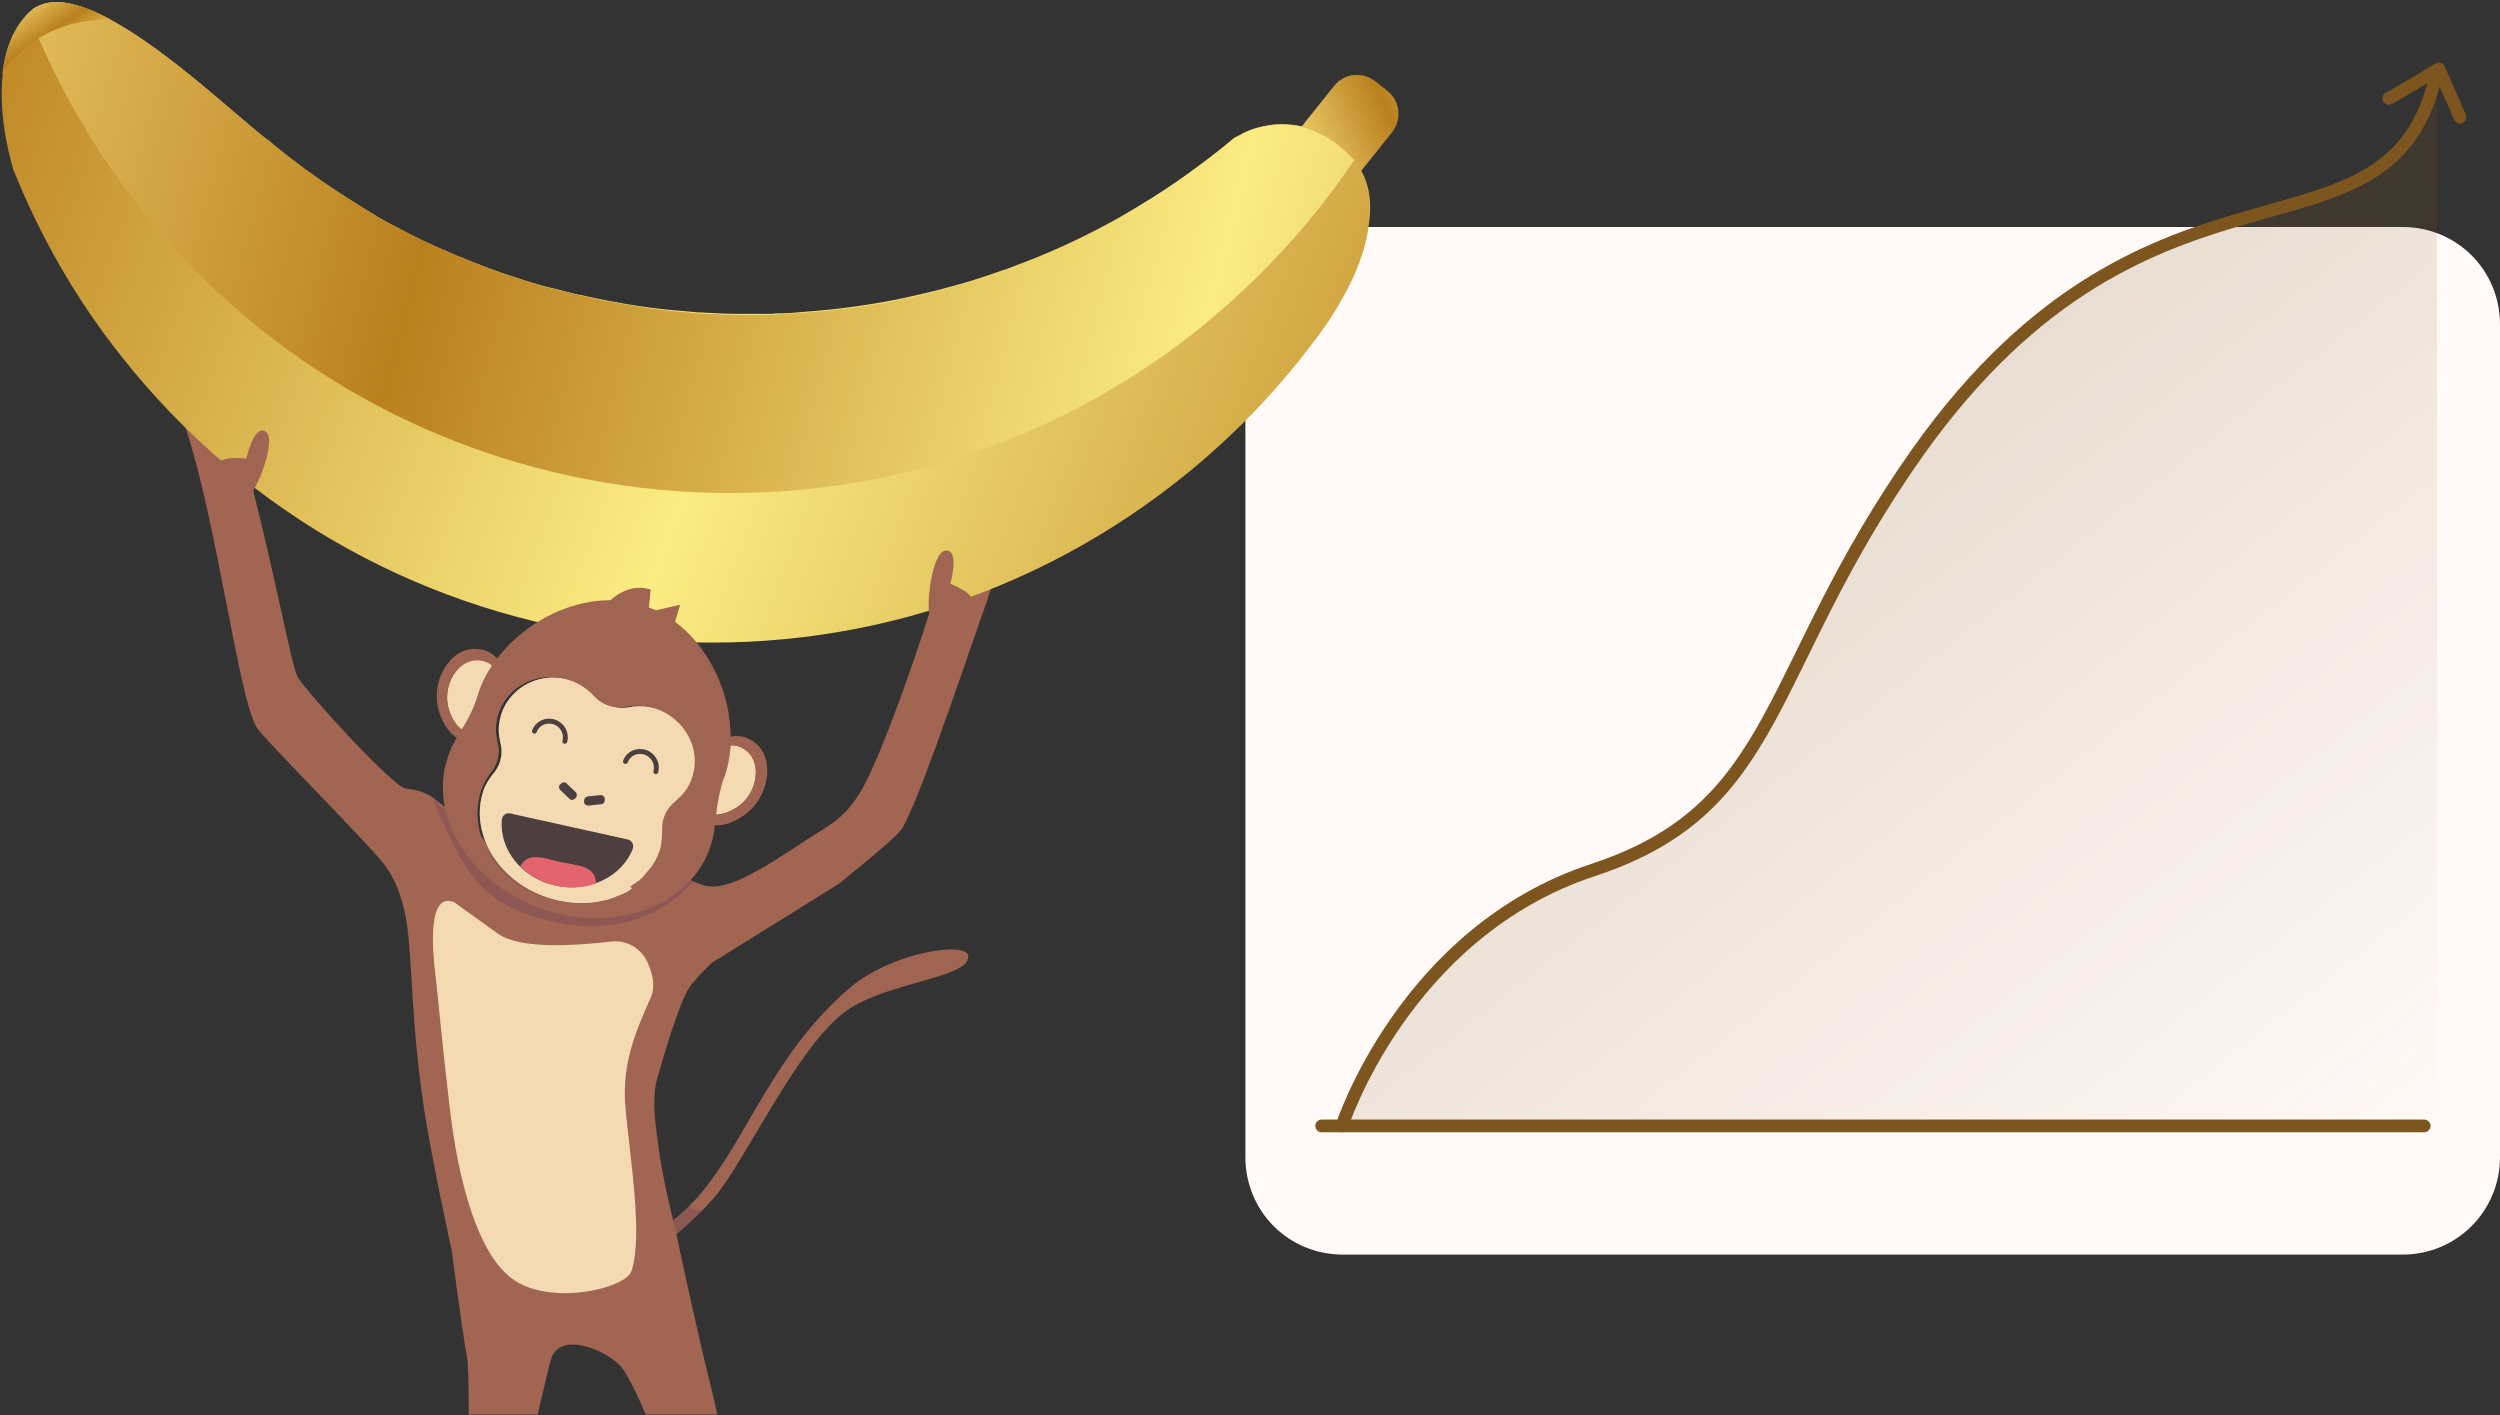 <?xml version="1.0" encoding="utf-8"?>
<!-- Generator: Adobe Illustrator 25.0.0, SVG Export Plug-In . SVG Version: 6.00 Build 0)  -->
<svg version="1.1" id="Capa_1" xmlns="http://www.w3.org/2000/svg" xmlns:xlink="http://www.w3.org/1999/xlink" x="0px" y="0px"
	 viewBox="0 0 544 308" style="enable-background:new 0 0 544 308;" xml:space="preserve">
<rect x="0" y="0" width="544" height="308" fill="#333333" stroke="none"/>
<style type="text/css">
	.st0{fill:#9F6552;}
	.st1{opacity:0.4;fill:#6F4459;enable-background:new    ;}
	.st2{fill:#A16552;}
	.st3{fill:#FFF9F7;}
	.st4{fill:url(#SVGID_1_);}
	.st5{fill:url(#SVGID_2_);}
	.st6{fill:url(#SVGID_3_);}
	.st7{fill:url(#SVGID_4_);}
	.st8{fill:none;stroke:#7D551F;stroke-width:2.772;stroke-linecap:round;stroke-miterlimit:10;}
	.st9{fill:none;stroke:#7D551F;stroke-width:2.772;stroke-linecap:round;stroke-linejoin:round;stroke-miterlimit:10;}
	.st10{fill:url(#SVGID_5_);}
	.st11{fill:#F3DAB2;}
	.st12{fill:#4D3F3F;}
	.st13{fill:none;stroke:#4D3F3F;stroke-width:1.071;stroke-linecap:round;stroke-miterlimit:10;}
	.st14{fill:#E3646E;}
</style>
<path class="st0" d="M210.7,208c0.4,4.9-17.7,5.6-26.6,12c-10.6,7.6-22.1,33-28.7,40.6c-0.9,1-1.9,2.1-2.8,3
	c-8.2,8.3-18,13.8-18,13.8l-7.7,4.5l-3.9-2.4c0,0,16.2-6.7,26.7-16.8c1.1-1.1,2.3-2.3,3.2-3.5c10-12.2,15.7-30.4,32.1-44.3
	C194.2,207.1,210.4,204.8,210.7,208z"/>
<path class="st1" d="M149.8,262.6c0.9,0.5,1.9,0.8,2.8,1c-8.2,8.3-18,13.8-18,13.8l-7.7,4.5l-3.9-2.4
	C123.1,279.6,139.3,272.9,149.8,262.6z"/>
<path class="st2" d="M218.5,119.3c-0.1,0.7-1.1,3.9-2.7,8.4c-0.3,0.8-0.7,1.8-0.9,2.7c-0.3,0.9-0.7,1.9-1,2.9c0,0.1,0,0.1-0.1,0.2
	c-5.3,15.2-14.9,43.7-17.9,47.3c-2.3,2.7-13.5,11.6-13.5,11.6l-27.5,17.1c0,0-2.1,1.9-4.5,4.8c-2.4,2.9-6.4,16.8-7.5,20.8
	c-0.8,2.7-0.6,7,0,11.5c0.9,8.3,3.2,17.4,3.6,19c0,0.2,0.1,0.2,0.1,0.2s0.2,1,0.6,2.8c1.4,6.8,5.2,24.1,7.6,33.6
	c0.6,2.4,1,4.3,1.3,5.6h-15.6c-1.4-3.4-3.3-7.5-4.9-9.8c-2.8-4-13.8-8.7-15.7-2.2c-0.4,1.3-1.5,6-2.9,12h-15
	c0-6.4-0.1-11.4-0.4-12.6c-0.9-4.7-3.3-23-3.3-23s-4.5-20.7-6-30.8c-3.4-22.2-2.3-37.1-4.7-44.8c-0.7-2.2-1.1-4.1-3.4-7.7
	c-2.4-3.8-26.9-28.1-28.4-30.7c-3.9-6.6-8.6-44.5-15.4-65.1c-1.5-4.6-3.1-8.4-4.9-10.7c0-0.1-0.1-0.1-0.1-0.2
	c-2.3-3-4.4-5.7-6.4-7.8C11,55,30.6,66,30.6,66l8.8,4.3l0.4,0.2c0,0,1.9,2.9,4.8,7.2c0.2,0.4,0.5,0.7,0.8,1
	c2.6,3.9,5.3,11.8,7.8,20.9c0.6,2,1.1,4,1.6,6.1c0.1,0.4,0.2,0.8,0.3,1.1c4.7,18.4,8.5,38.5,9.6,40.4c2.2,3.7,20.9,24.1,23.6,24.4
	c3,0.3,4.7,1.1,6.1,2.1c0.8,0.7,1.7,1.3,2.5,2s1.8,1.2,3.1,1.8c0.6,0.2-0.5,0.8,0,0.9c0.8,0.2,1.4,0.6,2.1,1c1.8,1.2,3,3,4,4.7
	c0,0,0,0,0,0.1c0.4,0.6,0.7,1,0.9,1.5c0,0,0,0,0,0.1c0.5,0.8,0.8,1.3,1.2,1.8c0.2,0.2,0.4,0.4,0.6,0.5c3.1,1.8,6.4,3,9.8,3.8
	c2.1,0.5,4.2,0.8,6.4,0.9c4,0.3,7.9,0.2,11.3-0.1c3.5-0.3,6.5-0.8,8.7-1.3s3.4-0.8,3.4-0.8s0.2,0.1,0.5,0.3c0.4,0.2,0.9,0.5,1.8,0.8
	c0.5,0.2,1.1,0.5,1.8,0.7c0.2,0.1,0.4,0.1,0.5,0.2c5.2,1.7,13.4-3.9,22.9-10.1c4.9-3.2,8.6-4.6,12.6-12.5
	c4.3-8.6,10.4-26.1,13.7-36.5c0.1-0.5,0.3-0.8,0.4-1.2c0.1-0.3,0.2-0.6,0.3-0.8c0.5-1.5,0.9-3,1.3-4.4c0.8-2.7,1.4-5.1,2-7.2
	c0.3-1.1,0.6-2.2,0.8-3c0.6-2.4,0.9-3.7,0.9-3.7S218.8,117.1,218.5,119.3z"/>
<path class="st3" d="M522.8,273H292.2c-11.8,0-21.2-9.4-21.2-21.2V70.6c0-11.8,9.4-21.2,21.2-21.2h230.6c11.8,0,21.2,9.4,21.2,21.2
	v181.2C544,263.5,534.6,273,522.8,273z"/>
<g>
	<g>
		<linearGradient id="SVGID_1_" gradientUnits="userSpaceOnUse" x1="276.943" y1="35.806" x2="377.369" y2="-10.151">
			<stop  offset="0" style="stop-color:#FFE988"/>
			<stop  offset="0.25" style="stop-color:#BA801E"/>
			<stop  offset="0.5" style="stop-color:#FBEC83"/>
			<stop  offset="0.75" style="stop-color:#BA801F"/>
			<stop  offset="1" style="stop-color:#FFE97F"/>
		</linearGradient>
		<path class="st4" d="M294.1,39.8l-12.6-10.1l8.8-11c2.2-2.8,6.2-3.2,9-1l2.6,2.1c2.8,2.2,3.2,6.2,1,9L294.1,39.8z"/>
	</g>
	<g>
		<g>
			<linearGradient id="SVGID_2_" gradientUnits="userSpaceOnUse" x1="-190.332" y1="-64.074" x2="517.413" y2="200.947">
				<stop  offset="0" style="stop-color:#FFE988"/>
				<stop  offset="0.25" style="stop-color:#BA801E"/>
				<stop  offset="0.5" style="stop-color:#FBEC83"/>
				<stop  offset="0.75" style="stop-color:#BA801F"/>
				<stop  offset="1" style="stop-color:#FFE97F"/>
			</linearGradient>
			<path class="st5" d="M288.4,70.9c-8.9,12.5-19.6,23.9-32.2,33.8c-71,56-174,43.7-229.9-27.3C16.3,64.8,8.6,51.1,2.9,36.9
				c-0.3-1.1-3.4-11.1-2.3-20.8c0.5-4.8,2.1-9.6,5.5-13.1c0,0,0,0,0.1-0.1l0,0C6.6,2.5,7,2.1,7.4,1.8c0,0,0,0,0,0
				c0.5-0.3,0.9-0.5,1.4-0.7c4-1.6,9.3,0,15.1,3.1c12.7,6.8,27.5,21,34.4,26.3l0.1,0c1.6,1.4,3.3,2.7,4.9,4c0.1,0.1,0.2,0.1,0.3,0.2
				c1.8,1.4,3.7,2.8,5.6,4.1c0.5,0.4,1.1,0.8,1.7,1.2c0.5,0.3,1,0.7,1.5,1c0.5,0.3,1,0.7,1.5,1c0.7,0.4,1.4,0.9,2,1.3
				c1.3,0.8,2.7,1.7,4,2.5c0.8,0.5,1.6,0.9,2.3,1.4c2.1,1.2,4.3,2.4,6.5,3.5c0.7,0.4,1.4,0.7,2,1c0.7,0.4,1.4,0.7,2.1,1
				c2.1,1,4.2,1.9,6.3,2.8c0.1,0.1,0.3,0.1,0.4,0.2l0.6,0.2c3.1,1.3,6.2,2.5,9.4,3.6c3,1,6,2,9,2.8c0.4,0.1,0.8,0.2,1.2,0.3l0.5,0.1
				c2,0.5,4,1.1,6.1,1.5c0.2,0,0.4,0.1,0.6,0.1c0.3,0.1,0.5,0.1,0.8,0.2c5.9,1.3,11.8,2.3,17.7,2.9c1.1,0.1,2.3,0.2,3.4,0.3
				c1.1,0.1,2.2,0.2,3.3,0.3c0.2,0,0.4,0,0.6,0c0.6,0,1.2,0.1,1.9,0.1c1.8,0.1,3.6,0.2,5.5,0.2c0.9,0,1.8,0,2.8,0c1.4,0,2.8,0,4.2,0
				c0.5,0,1.1,0,1.6-0.1c1.9,0,3.8-0.1,5.8-0.3c8.5-0.6,17.1-1.8,25.5-3.8c0.1,0,0.3-0.1,0.4-0.1c3.2-0.7,6.4-1.6,9.6-2.5
				c1.5-0.4,2.9-0.9,4.4-1.4c1.2-0.4,2.4-0.8,3.5-1.2c0.2-0.1,0.5-0.2,0.7-0.2c2.5-0.9,5-1.9,7.5-2.9c13.5-5.6,26.5-13.1,38.5-22.6
				c1.3-1,2.5-2,3.8-3.1l0,0c0,0,0.4-0.3,1.1-0.6c0.2-0.1,0.5-0.2,0.7-0.4c0.1-0.1,0.3-0.1,0.4-0.2c0.1-0.1,0.3-0.1,0.4-0.2
				c2.7-1.2,7.2-2.4,12.3-1.2c3.6,0.8,7.5,2.9,11.2,7.2l0,0c0,0,0,0,0,0c3.5,4.1,4.2,9.2,3.3,14.5C296.8,57.6,291.7,66.1,288.4,70.9
				z"/>
			<linearGradient id="SVGID_3_" gradientUnits="userSpaceOnUse" x1="-67.413" y1="-4.78" x2="586.714" y2="165.263">
				<stop  offset="0" style="stop-color:#FFE988"/>
				<stop  offset="0.25" style="stop-color:#BA801E"/>
				<stop  offset="0.5" style="stop-color:#FBEC83"/>
				<stop  offset="0.75" style="stop-color:#BA801F"/>
				<stop  offset="1" style="stop-color:#FFE97F"/>
			</linearGradient>
			<path class="st6" d="M294.7,34.9c-0.1,0.1-0.1,0.2-0.2,0.2c-8.2,12.1-18.1,23.3-29.7,33.2c-1.5,1.3-3.1,2.6-4.7,3.9
				c-71,55.9-174,43.7-229.9-27.3C21.9,34.3,15.1,23.1,9.8,11.4C9,9.7,8.2,7.9,7.5,6.2C7.1,5.1,6.6,4,6.2,2.9C6.6,2.5,7,2.1,7.4,1.8
				c0,0,0,0,0,0c0.5-0.3,0.9-0.5,1.4-0.7c4-1.6,9.3,0,15.1,3.1c12.7,6.8,27.5,21,34.4,26.3l0.1,0c1.6,1.4,3.3,2.7,4.9,4
				c0.1,0.1,0.2,0.1,0.3,0.2c1.8,1.4,3.7,2.8,5.6,4.1c0.2,0.1,0.3,0.3,0.5,0.4c0.4,0.3,0.8,0.5,1.2,0.8c0.5,0.3,1,0.7,1.5,1
				c0.5,0.3,1,0.6,1.5,1c0.7,0.4,1.4,0.9,2,1.3c1.4,0.8,2.7,1.6,4,2.5c0.8,0.5,1.6,0.9,2.3,1.4c1.3,0.8,2.7,1.5,4.1,2.2
				c0.8,0.4,1.6,0.9,2.4,1.3c0.7,0.3,1.4,0.7,2,1c0.7,0.4,1.4,0.7,2.1,1c2.1,1,4.2,1.9,6.3,2.8c0.1,0.1,0.3,0.1,0.4,0.2l0.6,0.2
				c0.6,0.2,1.1,0.4,1.7,0.7c2.6,1,5.1,2,7.7,2.9c2.6,0.9,5.2,1.7,7.8,2.5c0.4,0.1,0.8,0.2,1.2,0.4c0.4,0.1,0.8,0.2,1.2,0.3l0.5,0.1
				c1.3,0.3,2.5,0.6,3.8,0.9c0.8,0.2,1.5,0.4,2.3,0.6c0.2,0,0.4,0.1,0.6,0.1c0.3,0.1,0.5,0.1,0.8,0.2c1.1,0.2,2.2,0.5,3.4,0.7
				c0.8,0.2,1.6,0.3,2.5,0.5c0.4,0.1,0.7,0.1,1.1,0.2c1.2,0.2,2.4,0.4,3.5,0.6c1.1,0.2,2.2,0.3,3.3,0.5c1.3,0.2,2.6,0.3,3.9,0.5
				c1.1,0.1,2.3,0.2,3.4,0.3c1.1,0.1,2.2,0.2,3.3,0.3c0.2,0,0.4,0,0.6,0c0.6,0,1.2,0.1,1.9,0.1c1.8,0.1,3.6,0.2,5.5,0.2
				c0.9,0,1.8,0,2.8,0c1.4,0,2.8,0,4.2,0c0.5,0,1.1,0,1.6-0.1c0.6,0,1.1,0,1.6-0.1c1.4-0.1,2.8-0.1,4.1-0.2c1.1-0.1,2.3-0.2,3.4-0.3
				c1.3-0.1,2.7-0.2,4-0.4c0.7-0.1,1.3-0.2,2-0.2c0.5-0.1,1.1-0.1,1.6-0.2c1.2-0.2,2.4-0.3,3.6-0.5c1.2-0.2,2.5-0.4,3.7-0.6
				c1-0.2,2-0.4,2.9-0.6c1.4-0.3,2.8-0.6,4.2-0.9c0.1,0,0.3-0.1,0.4-0.1c1.3-0.3,2.6-0.6,3.9-1c0.8-0.2,1.7-0.4,2.5-0.7
				c1.1-0.3,2.1-0.6,3.2-0.9c0.9-0.3,1.8-0.6,2.8-0.9c0.5-0.2,1.1-0.3,1.6-0.5c1.2-0.4,2.4-0.8,3.5-1.2c0.2-0.1,0.5-0.2,0.7-0.2
				c1-0.4,1.9-0.7,2.8-1.1c0.8-0.3,1.5-0.6,2.3-0.9c0.8-0.3,1.6-0.6,2.4-0.9c1.1-0.5,2.2-1,3.3-1.4c0.6-0.3,1.2-0.5,1.8-0.8
				c1.4-0.6,2.9-1.3,4.3-2c0.9-0.5,1.9-0.9,2.8-1.4c1.4-0.7,2.7-1.5,4.1-2.2c0.9-0.5,1.8-1,2.7-1.6c1.4-0.8,2.7-1.6,4.1-2.5
				c0.9-0.5,1.7-1,2.6-1.6c1.5-0.9,2.9-1.9,4.4-2.9c0.6-0.4,1.1-0.8,1.7-1.2c0.2-0.2,0.4-0.3,0.7-0.5c2.1-1.5,4.1-3,6.2-4.6
				c1.3-1,2.5-2,3.8-3.1l0,0c0,0,0.4-0.3,1.1-0.6c0.2-0.1,0.5-0.2,0.7-0.4c0.1-0.1,0.3-0.1,0.4-0.2c0.1-0.1,0.3-0.1,0.4-0.2
				c2.7-1.2,7.2-2.4,12.3-1.2C287.1,28.6,291,30.7,294.7,34.9z"/>
		</g>
		<linearGradient id="SVGID_4_" gradientUnits="userSpaceOnUse" x1="3.403" y1="-2.715" x2="31.403" y2="37.796">
			<stop  offset="0" style="stop-color:#FFE988"/>
			<stop  offset="0.25" style="stop-color:#BA801E"/>
			<stop  offset="0.5" style="stop-color:#FBEC83"/>
			<stop  offset="0.75" style="stop-color:#BA801F"/>
			<stop  offset="1" style="stop-color:#FFE97F"/>
		</linearGradient>
		<path class="st7" d="M24,4.2C14.1,4.3,6.1,7.8,0.5,16.1c0.5-4.8,2.1-9.6,5.5-13.1c0,0,0,0,0.1-0.1l0,0C6.6,2.5,7,2.1,7.4,1.8
			c0,0,0,0,0,0c0.5-0.3,0.9-0.5,1.4-0.7C12.9-0.5,18.2,1.1,24,4.2z"/>
	</g>
</g>
<path class="st8" d="M287.6,245h239.9"/>
<path class="st9" d="M530.3,15.4c-9.8,46.3-61.7,10.7-113,83c-33.7,47.7-29.4,77.3-70.6,90.9C305.6,202.8,292,245,292,245"/>
<path class="st9" d="M519.8,21.4c0.9-0.4,10.9-6.4,10.9-6.4l4.6,10.5"/>
<linearGradient id="SVGID_5_" gradientUnits="userSpaceOnUse" x1="369.878" y1="847.877" x2="511.974" y2="1028.02" gradientTransform="matrix(1 0 0 1 0 -770)">
	<stop  offset="0" style="stop-color:#7D551F;stop-opacity:0.2"/>
	<stop  offset="1" style="stop-color:#7D551F;stop-opacity:0"/>
</linearGradient>
<path class="st10" d="M292,245c0,0,13.5-42.2,54.7-55.8c41.2-13.5,36.9-43.1,70.6-90.9c51.1-72.5,103.2-36.9,113-83v229.8H292"/>
<path class="st11" d="M98.8,196.3c0,0,2.6,1.9,9.6,6.9c5,3.5,17.4,2.5,24.4,1.7c3.4-0.5,6.7,1.4,8.1,4.5c1,2.3,1.8,5,0.8,7.4
	c-2.3,5.6-6.6,13.5-5.6,24.3c0.9,10.2,3.9,27.9,1.3,35.5c-1.2,3.7-16.9,7.5-25.3,2.1s-12.5-22.9-14.2-37.3
	c-1.7-14.2-2.6-24.8-3.2-29.7C94.1,206.7,93,194,98.8,196.3z"/>
<path class="st1" d="M150.8,191.9c-5.5,6.1-15.4,12.1-30.7,8.6c-15.6-3.7-18.9-10.3-25.8-26.4c0.6,0.2,2.5,2.2,3,2.3
	c5.2,1.6,9.8,11,11.7,12.1c8.7,5,19.4,5.4,27.5,4.6c3.5-0.3,6.5-0.8,8.7-1.3s3.4-0.8,3.4-0.8s0.2,0.1,0.5,0.3
	C149.5,191.4,150.1,191.6,150.8,191.9z"/>
<path class="st0" d="M107,145.1c-1.2,1.9-2.3,3.9-2.9,6c-0.1,0.2-0.1,0.3-0.2,0.5c-0.8,2.5-2,5-3.4,7.3c-1-0.8-2-2.1-2.6-4
	c-1.8-4.9,1.3-10.7,5.6-10.9C105.1,143.8,106.2,144.3,107,145.1C107,145.1,107,145,107,145.1z"/>
<path class="st11" d="M107,145.1c-1.2,1.9-2.3,3.9-2.9,6c-0.1,0.2-0.1,0.3-0.2,0.5c-0.8,2.5-2,5-3.4,7.3c-1-0.8-2-2.1-2.6-4
	c-1.8-4.9,1.3-10.7,5.6-10.9C105.1,143.8,106.2,144.3,107,145.1C107,145.1,107,145,107,145.1z"/>
<path class="st0" d="M159.3,175.5c-1.7,1-3.1,1.5-4.4,1.5c0.3-2.7,0.8-5.4,1.7-7.9c0.1-0.2,0.1-0.3,0.2-0.5c0.7-2.1,1.1-4.3,1.2-6.6
	c1-0.1,2.3,0.2,3.5,1.2C164.8,166,163.6,172.5,159.3,175.5z"/>
<path class="st11" d="M159.3,175.5c-1.7,1-3.1,1.5-4.4,1.5c0.3-2.7,0.8-5.4,1.7-7.9c0.1-0.2,0.1-0.3,0.2-0.5
	c0.7-2.1,1.1-4.3,1.2-6.6c1-0.1,2.3,0.2,3.5,1.2C164.8,166,163.6,172.5,159.3,175.5z"/>
<path class="st0" d="M213.8,133.4c0,0-2.2-3.8-3.9-4.8s-3.1-1.6-3.1-1.6s2.1-7.4-1-7.2c-3.1,0.2-4.5,12.8-3.3,14.9l4-1.5l0.8,3.2
	l1.4-2.2c0,0,1.6,0.9,3,0.8L213.8,133.4z"/>
<path class="st0" d="M44.5,102.1c0,0,3.7-2.3,5.6-2.4c2-0.1,3.5,0.1,3.5,0.1s1.6-7.5,4.2-5.9c2.6,1.6-2.1,13.5-4.1,14.6l-2.8-3.2
	l-2.3,2.4l-0.2-2.5c0,0-1.9,0.1-3-0.7L44.5,102.1z"/>
<g>
	<g>
		<g>
			<g>
				<g>
					<path class="st0" d="M107.1,144.8c-1.3,1.9-2.3,4-3,6.1c-0.1,0.1-0.1,0.3-0.1,0.4c-0.8,2.6-2,5.1-3.5,7.4c-1.1-0.8-2-2.1-2.7-4
						c-1.8-5,1.4-10.9,5.7-11.1C105.1,143.6,106.3,144.1,107.1,144.8C107.1,144.8,107.1,144.8,107.1,144.8z"/>
				</g>
				<g>
					<path class="st11" d="M107.1,144.8c-1.3,1.9-2.3,4-3,6.1c-0.1,0.1-0.1,0.3-0.1,0.4c-0.8,2.6-2,5.1-3.5,7.4
						c-1.1-0.8-2-2.1-2.7-4c-1.8-5,1.4-10.9,5.7-11.1C105.1,143.6,106.3,144.1,107.1,144.8C107.1,144.8,107.1,144.8,107.1,144.8z"/>
				</g>
			</g>
			<g>
				<g>
					<path class="st0" d="M160.3,175.7c-1.7,1.1-3.2,1.5-4.5,1.6c0.3-2.7,0.8-5.4,1.7-8c0.1-0.1,0.1-0.3,0.2-0.4
						c0.7-2.1,1.1-4.4,1.3-6.7c1.1-0.1,2.3,0.2,3.6,1.3C165.8,166.2,164.8,172.9,160.3,175.7z"/>
				</g>
				<g>
					<path class="st11" d="M160.3,175.7c-1.7,1.1-3.2,1.5-4.5,1.6c0.3-2.7,0.8-5.4,1.7-8c0.1-0.1,0.1-0.3,0.2-0.4
						c0.7-2.1,1.1-4.4,1.3-6.7c1.1-0.1,2.3,0.2,3.6,1.3C165.8,166.2,164.8,172.9,160.3,175.7z"/>
				</g>
			</g>
			<g>
				<path class="st0" d="M147.5,174.6c-1.7,1.4-2.8,3.5-2.8,5.7c0,1.7-0.1,3.5-0.5,4.8c-3.1,9.2-14.3,13.8-25.1,10.2
					c-10.8-3.6-17-14-13.9-23.3c0.4-1.3,1.4-2.8,2.5-4.1c1.3-1.8,1.8-4.1,1.2-6.2c-0.1-0.5-0.2-1-0.3-1.6c-0.2-1.6,0-3.2,0.5-4.8
					c2.1-6.1,8.9-9.4,15.4-7.2c2.2,0.7,4,2,5.4,3.5c1.7,1.9,4.3,2.8,6.9,2.3c2.1-0.4,4.3-0.3,6.5,0.4c6.4,2.2,10,8.9,7.9,15
					c-0.5,1.6-1.4,3-2.5,4.1C148.3,173.9,147.9,174.3,147.5,174.6z"/>
			</g>
			<g>
				<path class="st11" d="M147.5,174.6c-1.7,1.4-2.8,3.5-2.8,5.7c0,1.7-0.1,3.5-0.5,4.8c-3.1,9.2-14.3,13.8-25.1,10.2
					c-10.8-3.6-17-14-13.9-23.3c0.4-1.3,1.4-2.8,2.5-4.1c1.3-1.8,1.8-4.1,1.2-6.2c-0.1-0.5-0.2-1-0.3-1.6c-0.2-1.6,0-3.2,0.5-4.8
					c2.1-6.1,8.9-9.4,15.4-7.2c2.2,0.7,4,2,5.4,3.5c1.7,1.9,4.3,2.8,6.9,2.3c2.1-0.4,4.3-0.3,6.5,0.4c6.4,2.2,10,8.9,7.9,15
					c-0.5,1.6-1.4,3-2.5,4.1C148.3,173.9,147.9,174.3,147.5,174.6z"/>
			</g>
			<g>
				<path class="st0" d="M164.5,161.8c-2-1.7-4-1.8-5.5-1.5c0-1-0.1-2.1-0.2-3.1c-0.1-0.8-0.2-1.5-0.3-2.3
					c-1.4-7.7-5.5-15-11.6-19.6l1.1-3.7l-5.3,1.2c-0.2-0.1-0.3-0.2-0.5-0.2c-0.3-0.1-0.6-0.3-1-0.4l0.3-3l0.1-0.9
					c-0.2-0.1-0.4-0.1-0.7-0.2c-4.2-1-7.5,2-8.1,2.5c-7.6,0-15.3,3.4-21,8.7c-0.6,0.5-1.1,1-1.6,1.6c-0.7,0.8-1.4,1.5-2,2.4
					c0-0.1-0.1-0.1-0.1-0.1c-1-1.1-2.7-2.1-5.2-2c-5.5,0.3-9.5,7.8-7.2,14.1c0.9,2.6,2.2,4.2,3.7,5.3c-0.1,0.1-0.1,0.2-0.2,0.3
					c-0.4,0.8-0.9,1.5-1.2,2.4c-0.2,0.5-0.4,1-0.6,1.6c-1.5,4.5-1.3,9.2,0.2,13.7c1.7,5,5.1,9.7,9.8,13.4c2,1.6,4.3,3,6.7,4.2
					c1.2,0.6,2.5,1.1,3.8,1.6c0.1,0,0.2,0.1,0.3,0.1c12.2,4.1,24.6,1.4,31.7-6c0.9-0.9,1.7-1.9,2.4-3c1-1.5,1.8-3.1,2.3-4.8
					c0.5-1.4,0.8-2.8,0.9-4.2c0-0.1,0-0.2,0-0.3c1.8,0.1,3.9-0.5,6.1-2C167.4,173.8,168.7,165.3,164.5,161.8z M97.8,154.8
					c-1.8-5,1.4-10.9,5.7-11.1c1.6-0.1,2.8,0.4,3.6,1.1c0,0,0,0,0,0c-1.3,1.9-2.3,3.9-3,6.1c0,0.2-0.1,0.3-0.1,0.4
					c-0.8,2.6-2,5.1-3.5,7.4C99.4,158,98.5,156.7,97.8,154.8z M137.2,193.6c-0.1,0.1-0.3,0.2-0.4,0.3c-0.1,0-0.2,0.1-0.2,0.1
					c-0.2,0.1-0.3,0.2-0.5,0.3c0,0,0,0,0,0c-0.2,0.1-0.4,0.2-0.6,0.3c0,0,0,0-0.1,0c-0.1,0.1-0.3,0.1-0.5,0.2
					c-0.1,0-0.1,0.1-0.2,0.1c-0.1,0-0.2,0.1-0.3,0.1c-0.1,0-0.2,0.1-0.3,0.1c-0.1,0.1-0.3,0.1-0.4,0.2c-0.1,0-0.2,0.1-0.3,0.1h0
					c-0.2,0.1-0.3,0.1-0.5,0.2c-0.1,0-0.1,0-0.2,0.1c-0.2,0.1-0.3,0.1-0.5,0.1c-0.2,0.1-0.4,0.1-0.7,0.2c-0.4,0.1-0.9,0.2-1.4,0.3
					c0,0-0.1,0-0.1,0c-0.2,0-0.4,0.1-0.6,0.1c0,0-0.1,0-0.1,0c-0.2,0-0.4,0.1-0.6,0.1c0,0,0,0-0.1,0c-0.2,0-0.4,0-0.7,0.1
					c0,0,0,0-0.1,0c-0.2,0-0.4,0-0.7,0h0c-0.2,0-0.5,0-0.7,0c-0.6,0-1.2,0-1.9-0.1c-0.3,0-0.6-0.1-0.9-0.1c-0.2,0-0.3,0-0.5-0.1
					c-0.5-0.1-0.9-0.1-1.4-0.2c-0.3-0.1-0.6-0.1-0.9-0.2c-0.6-0.2-1.3-0.3-1.9-0.5c-0.2-0.1-0.5-0.2-0.7-0.2
					c-0.2-0.1-0.4-0.1-0.6-0.2c-0.1,0-0.2-0.1-0.3-0.1c-0.2-0.1-0.3-0.1-0.5-0.2c-0.1,0-0.1-0.1-0.2-0.1c-0.2-0.1-0.4-0.2-0.6-0.3
					c0,0,0,0,0,0c-0.2-0.1-0.5-0.2-0.7-0.3c-0.2-0.1-0.4-0.2-0.6-0.3c0,0,0,0-0.1,0c-0.2-0.1-0.4-0.2-0.6-0.4
					c-0.2-0.1-0.4-0.2-0.6-0.4c0,0-0.1,0-0.1-0.1c-0.2-0.1-0.4-0.2-0.5-0.4c0,0,0,0-0.1,0c-0.2-0.1-0.4-0.3-0.6-0.4
					c-0.2-0.1-0.4-0.3-0.5-0.4c0,0,0,0-0.1,0c-0.2-0.1-0.3-0.2-0.5-0.4c0,0,0,0-0.1-0.1c-0.2-0.2-0.4-0.3-0.5-0.5c0,0,0,0,0,0
					c-0.2-0.2-0.3-0.3-0.5-0.5c0,0,0,0-0.1-0.1c-0.1-0.1-0.3-0.3-0.4-0.4c0,0,0,0,0,0c-0.1-0.1-0.3-0.3-0.4-0.4c0,0,0-0.1-0.1-0.1
					c0,0,0,0,0,0c-0.1-0.1-0.2-0.2-0.3-0.3c-0.2-0.2-0.4-0.5-0.6-0.7c-0.1-0.1-0.2-0.2-0.2-0.3c-1.1-1.4-1.9-2.9-2.6-4.4
					c-0.1-0.1-0.1-0.3-0.2-0.4c-0.1-0.1-0.1-0.3-0.1-0.4c-0.4-1-0.6-2-0.8-3.1c0-0.1,0-0.2,0-0.3c0-0.2,0-0.3-0.1-0.5
					c0-0.1,0-0.2,0-0.3c0-0.2,0-0.5-0.1-0.7c0-0.3,0-0.5,0-0.8c0-1.6,0.3-3.3,0.8-4.9c0.2-0.6,0.5-1.2,0.8-1.8
					c0.1-0.1,0.1-0.2,0.2-0.4c0.3-0.5,0.6-0.9,0.9-1.4c0.2-0.2,0.3-0.4,0.5-0.6c1.3-1.8,1.8-4.1,1.2-6.2c-0.1-0.5-0.2-1-0.3-1.6
					c-0.2-1.6,0-3.2,0.5-4.8c2.1-6.1,8.9-9.4,15.4-7.2c2.2,0.7,4,2,5.4,3.5c1.7,1.9,4.3,2.8,6.9,2.3c2.1-0.4,4.3-0.3,6.5,0.4
					c6.4,2.2,10,8.9,7.9,15c-0.5,1.6-1.4,3-2.5,4.1c-0.4,0.4-0.8,0.7-1.2,1.1c-1.7,1.4-2.8,3.5-2.8,5.7c0,1.7-0.1,3.5-0.5,4.8
					c0,0.1-0.1,0.2-0.1,0.3c0,0.1-0.1,0.2-0.1,0.2c0,0.1-0.1,0.2-0.1,0.3c0,0,0,0,0,0c-0.1,0.2-0.1,0.4-0.2,0.5
					c-0.1,0.2-0.2,0.5-0.3,0.7c-0.1,0.1-0.1,0.3-0.2,0.4c0,0-0.1,0.1-0.1,0.1c-0.1,0.2-0.2,0.3-0.3,0.5c-0.2,0.4-0.5,0.8-0.8,1.1
					c-0.1,0.2-0.3,0.3-0.4,0.5c0,0,0,0,0,0c-0.1,0.2-0.3,0.3-0.4,0.5c-0.1,0.2-0.3,0.3-0.4,0.5c-0.3,0.3-0.7,0.7-1,1
					c-0.1,0.1-0.2,0.2-0.4,0.3c0,0,0,0-0.1,0c-0.2,0.1-0.3,0.3-0.5,0.4c-0.1,0.1-0.3,0.2-0.5,0.3c0,0-0.1,0.1-0.1,0.1
					c-0.1,0.1-0.3,0.2-0.4,0.3C137.6,193.4,137.4,193.5,137.2,193.6L137.2,193.6z M160.3,175.7c-1.7,1.1-3.2,1.5-4.5,1.6
					c0.3-2.7,0.8-5.4,1.7-8c0.1-0.1,0.1-0.3,0.2-0.4c0.7-2.1,1.1-4.4,1.3-6.7c1.1,0,2.3,0.2,3.6,1.3
					C165.8,166.2,164.8,172.9,160.3,175.7z"/>
			</g>
			<g>
				<g>
					<path class="st12" d="M125.3,173.6l-0.2,0.2c-0.3,0.3-0.9,0.4-1.2,0l-2-1.9c-0.3-0.3-0.4-0.9,0-1.2l0.2-0.2
						c0.3-0.3,0.9-0.4,1.2,0l2,1.9C125.6,172.7,125.6,173.3,125.3,173.6z"/>
				</g>
				<g>
					<path class="st12" d="M127.1,174.2l0,0.3c0,0.5,0.5,0.8,0.9,0.8l2.8-0.3c0.5,0,0.8-0.5,0.8-0.9l0-0.3c0-0.5-0.5-0.8-0.9-0.8
						l-2.8,0.3C127.4,173.4,127.1,173.8,127.1,174.2z"/>
				</g>
			</g>
			<g>
				<path class="st13" d="M116.3,159.1c0.6-1.7,2.5-2.6,4.3-2s2.8,2.5,2.3,4.2"/>
				<path class="st13" d="M136.1,165.7c0.6-1.7,2.5-2.6,4.3-2s2.8,2.5,2.3,4.2"/>
				<path class="st12" d="M111,177c-0.8-0.2-1.7,0.4-1.8,1.3c-0.6,6.5,4.3,12.8,11.7,14.4c7.2,1.6,14.4-1.9,16.8-8
					c0.3-0.8-0.2-1.8-1-2L111,177z"/>
				<path class="st14" d="M113.2,188.5c2,2,4.6,3.5,7.7,4.2s6.1,0.5,8.8-0.5c-0.2-3.8-3.7-3.8-7.6-4.6
					C118.2,186.8,115.1,185.2,113.2,188.5z"/>
			</g>
		</g>
	</g>
</g>
</svg>
